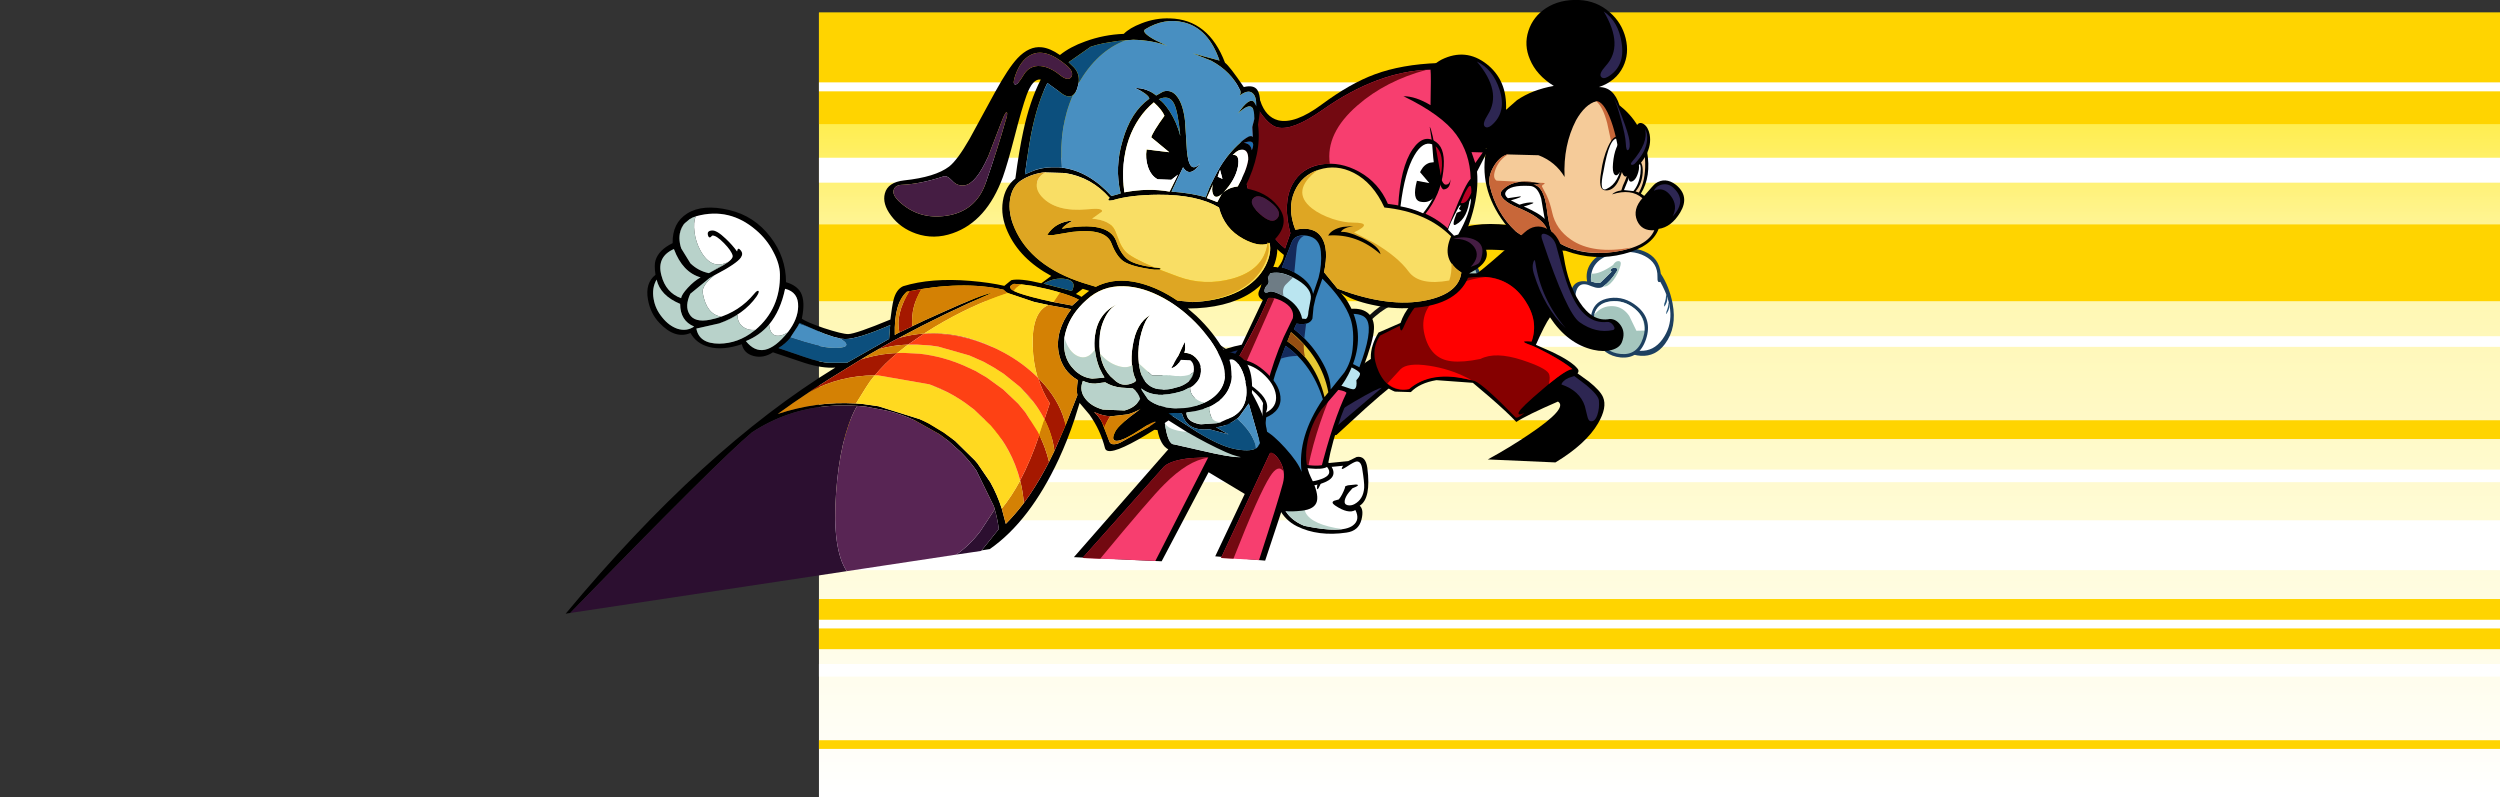 <?xml version="1.0" encoding="UTF-8" standalone="no"?>
<svg xmlns:xlink="http://www.w3.org/1999/xlink" height="142.25px" width="446.15px" xmlns="http://www.w3.org/2000/svg">
  <rect width="100%" height="100%" fill="#333333" stroke="none"/>
  <g transform="matrix(1.0, 0.0, 0.0, 1.0, 296.15, 72.25)">
    <use height="140.0" transform="matrix(1.0, 0.0, 0.0, 1.0, -150.0, -70.0)" width="300.0" xlink:href="#shape0"/>
    <use height="139.4" transform="matrix(0.592, 0.0, 0.0, 0.592, -86.05, -72.25)" width="152.8" xlink:href="#sprite0"/>
    <use height="150.2" transform="matrix(0.592, 0.0, 0.0, 0.592, -104.5, -61.0)" width="125.1" xlink:href="#sprite1"/>
    <use height="161.7" transform="matrix(0.657, 0.0, 0.0, 0.657, -195.2, -68.967)" width="195.05" xlink:href="#sprite2"/>
  </g>
  <defs>
    <g id="shape0" transform="matrix(1.0, 0.0, 0.0, 1.0, 150.0, 70.0)">
      <path d="M150.0 -70.0 L150.0 70.0 -150.0 70.0 -150.0 -70.0 150.0 -70.0" fill="url(#gradient0)" fill-rule="evenodd" stroke="none"/>
      <path d="M150.0 -70.0 L150.0 -50.1 -150.0 -50.1 -150.0 -70.0 150.0 -70.0" fill="#ffd400" fill-rule="evenodd" stroke="none"/>
      <path d="M150.0 43.6 L-150.0 43.6 -150.0 34.65 150.0 34.65 150.0 43.6" fill="#ffd400" fill-rule="evenodd" stroke="none"/>
      <path d="M150.0 29.5 L-150.0 29.5 -150.0 20.6 150.0 20.6 150.0 29.5" fill="#ffffff" fill-rule="evenodd" stroke="none"/>
      <path d="M150.0 -10.35 L-150.0 -10.35 -150.0 -12.25 150.0 -12.25 150.0 -10.35" fill="#ffffff" fill-rule="evenodd" stroke="none"/>
      <path d="M150.0 -18.5 L-150.0 -18.5 -150.0 -32.2 150.0 -32.2 150.0 -18.5" fill="#ffd400" fill-rule="evenodd" stroke="none"/>
      <path d="M150.0 61.4 L-150.0 61.4 -150.0 59.85 150.0 59.85 150.0 61.4" fill="#ffd400" fill-rule="evenodd" stroke="none"/>
      <path d="M150.0 -39.65 L-150.0 -39.65 -150.0 -44.1 150.0 -44.1 150.0 -39.65" fill="#ffffff" fill-rule="evenodd" stroke="none"/>
      <path d="M150.0 13.8 L-150.0 13.8 -150.0 11.55 150.0 11.55 150.0 13.8" fill="#ffffff" fill-rule="evenodd" stroke="none"/>
      <path d="M150.0 48.5 L-150.0 48.5 -150.0 46.25 150.0 46.25 150.0 48.5" fill="#ffffff" fill-rule="evenodd" stroke="none"/>
      <path d="M150.0 39.9 L-150.0 39.9 -150.0 38.35 150.0 38.35 150.0 39.9" fill="#ffffff" fill-rule="evenodd" stroke="none"/>
      <path d="M150.0 -55.95 L-150.0 -55.95 -150.0 -57.55 150.0 -57.55 150.0 -55.95" fill="#ffffff" fill-rule="evenodd" stroke="none"/>
      <path d="M150.0 6.1 L-150.0 6.1 -150.0 2.75 150.0 2.75 150.0 6.1" fill="#ffd400" fill-rule="evenodd" stroke="none"/>
    </g>
    <linearGradient gradientTransform="matrix(0.0, -0.085, 0.085, 0.0, 0.0, 0.0)" gradientUnits="userSpaceOnUse" id="gradient0" spreadMethod="pad" x1="-819.2" x2="819.2">
      <stop offset="0.0" stop-color="#ffffff"/>
      <stop offset="0.682" stop-color="#fff7ae"/>
      <stop offset="1.0" stop-color="#ffe605"/>
    </linearGradient>
    <g id="sprite0" transform="matrix(1.0, 0.0, 0.0, 1.0, 0.0, 0.0)">
      <use height="139.4" transform="matrix(1.0, 0.0, 0.0, 1.0, 0.0, 0.0)" width="152.8" xlink:href="#shape1"/>
    </g>
    <g id="shape1" transform="matrix(1.0, 0.0, 0.0, 1.0, 0.0, 0.0)">
      <path d="M89.35 88.4 Q85.9 92.1 80.45 91.1 75.8 90.2 73.45 87.3 70.95 84.1 73.15 80.15 75.35 76.25 80.05 75.1 86.0 73.7 89.6 78.95 93.25 84.2 89.35 88.4" fill="#1d3f60" fill-rule="evenodd" stroke="none"/>
      <path d="M88.55 87.75 Q85.45 91.05 80.55 90.2 76.35 89.45 74.3 86.9 72.05 84.1 74.05 80.6 76.0 77.15 80.25 76.1 85.55 74.8 88.8 79.45 92.0 84.05 88.55 87.75" fill="#a5c6be" fill-rule="evenodd" stroke="none"/>
      <path d="M87.25 77.75 Q88.05 80.1 85.85 79.65 L81.0 78.75 Q77.7 78.6 75.75 80.75 73.45 83.4 74.3 86.9 72.05 84.1 74.05 80.6 76.0 77.15 80.25 76.1 84.1 75.2 87.25 77.75" fill="#ffffff" fill-rule="evenodd" stroke="none"/>
      <path d="M107.05 69.2 L107.75 70.35 Q108.45 71.7 108.3 72.8 107.75 76.2 99.0 75.5 89.9 74.75 87.5 76.55 86.6 77.25 86.2 78.55 L85.5 81.0 Q84.6 83.4 81.2 84.0 77.85 84.55 77.55 82.8 77.2 80.45 77.8 77.5 78.6 73.55 80.9 71.5 86.05 66.95 97.05 67.6 102.6 67.95 107.05 69.2" fill="#000000" fill-rule="evenodd" stroke="none"/>
      <path d="M62.15 105.75 Q74.35 110.65 69.35 113.1 66.25 114.6 56.8 123.05 L47.95 131.15 27.3 131.05 Q45.0 116.65 62.15 105.75" fill="#000000" fill-rule="evenodd" stroke="none"/>
      <path d="M123.55 84.85 Q122.95 81.8 124.7 79.3 126.7 76.4 131.15 75.4 136.8 74.1 140.8 75.8 145.25 77.65 145.75 82.5 148.3 86.35 149.3 91.45 150.7 98.75 147.0 103.7 141.3 111.35 129.4 102.65 125.0 99.45 121.6 95.3 118.35 91.3 118.45 89.6 118.7 84.1 123.55 84.85" fill="#1d3f60" fill-rule="evenodd" stroke="none"/>
      <path d="M132.1 80.75 Q131.3 80.6 130.8 81.1 130.45 81.45 130.65 81.7 L130.95 81.85 127.6 85.15 Q126.9 85.6 124.7 84.8 124.3 78.25 131.7 76.45 137.05 75.15 140.95 77.2 144.85 79.25 144.75 83.45 144.65 85.45 145.6 84.95 151.4 95.25 146.2 102.35 140.95 109.5 130.0 101.65 125.95 98.75 122.8 94.95 119.85 91.35 119.95 89.75 120.25 84.1 124.9 86.3 127.25 87.25 128.4 86.35 130.65 84.75 132.5 81.75 133.0 80.95 132.1 80.75" fill="#ffffff" fill-rule="evenodd" stroke="none"/>
      <path d="M132.5 81.75 Q133.0 80.95 132.1 80.75 131.3 80.6 130.8 81.1 130.45 81.45 130.65 81.7 L130.95 81.85 127.6 85.15 Q126.9 85.6 124.7 84.8 L124.8 82.5 Q127.3 82.7 131.35 79.9 132.05 78.7 133.0 78.7 133.95 78.75 133.6 80.05 132.9 82.65 131.35 84.6 129.7 86.65 128.4 86.35 130.65 84.75 132.5 81.75" fill="#a5c6be" fill-rule="evenodd" stroke="none"/>
      <path d="M147.3 88.55 Q148.25 90.2 147.0 92.2 146.7 92.8 146.8 91.6 147.45 90.0 147.3 88.55" fill="#235277" fill-rule="evenodd" stroke="none"/>
      <path d="M148.1 91.15 Q148.75 92.6 147.55 94.5 147.25 95.05 147.45 93.95 148.1 92.4 148.1 91.15" fill="#235277" fill-rule="evenodd" stroke="none"/>
      <path d="M138.6 92.35 Q143.3 96.2 141.3 102.25 139.25 108.3 133.6 107.75 128.55 107.25 126.05 102.25 123.95 98.0 124.9 94.4 125.9 90.5 130.4 89.85 134.85 89.25 138.6 92.35" fill="#1d3f60" fill-rule="evenodd" stroke="none"/>
      <path d="M137.95 93.1 Q142.15 96.55 140.4 101.9 138.65 107.25 133.6 106.7 129.05 106.25 126.8 101.8 124.9 98.0 125.7 94.8 126.6 91.35 130.6 90.85 134.6 90.35 137.95 93.1" fill="#a5c6be" fill-rule="evenodd" stroke="none"/>
      <path d="M136.25 95.25 Q134.4 92.55 131.5 92.3 128.0 92.05 125.7 94.85 L125.7 94.8 Q126.6 91.35 130.6 90.85 134.6 90.35 137.95 93.1 140.95 95.6 140.8 99.65 L138.4 99.7 136.25 95.25" fill="#ffffff" fill-rule="evenodd" stroke="none"/>
      <path d="M141.6 45.6 Q142.95 53.25 139.75 58.35 L140.75 59.05 Q143.55 55.75 144.1 55.35 147.05 53.25 150.3 55.7 154.55 59.15 151.6 64.05 148.95 68.45 145.1 69.0 143.1 74.35 134.55 76.55 125.75 78.8 117.05 75.6 104.5 75.05 98.6 67.2 90.6 56.5 93.25 44.65 90.1 46.85 86.1 46.7 82.5 46.55 79.35 44.6 72.1 39.6 72.7 30.3 73.25 21.4 79.7 17.95 86.95 14.4 93.25 19.3 99.5 24.2 99.1 33.1 L102.4 30.2 Q107.0 27.05 113.5 25.9 108.25 22.65 106.3 17.9 104.45 13.6 105.85 9.3 107.25 5.0 111.15 2.45 115.35 -0.25 121.1 0.0 126.45 0.25 130.35 3.7 134.0 6.85 135.15 11.5 136.3 16.15 134.4 20.1 132.3 24.45 127.1 26.25 131.55 26.2 133.3 31.75 140.05 37.05 141.6 45.6" fill="#000000" fill-rule="evenodd" stroke="none"/>
      <path d="M149.6 56.65 Q153.75 60.55 149.3 65.25 151.0 62.05 148.8 59.1 146.65 56.15 143.65 57.5 144.5 55.9 146.3 55.6 148.15 55.3 149.6 56.65" fill="#2d2652" fill-rule="evenodd" stroke="none"/>
      <path d="M128.55 3.45 Q133.0 6.5 133.95 12.95 135.05 20.0 129.8 23.15 128.4 23.95 127.75 23.15 127.0 22.25 129.2 19.8 134.7 13.8 128.55 3.45" fill="#2d2652" fill-rule="evenodd" stroke="none"/>
      <path d="M90.3 18.55 Q95.15 20.85 97.15 27.05 99.35 33.85 94.7 37.8 93.45 38.8 92.7 38.15 91.85 37.35 93.6 34.6 98.0 27.65 90.3 18.55" fill="#2d2652" fill-rule="evenodd" stroke="none"/>
      <path d="M141.05 49.15 Q141.15 54.55 139.15 58.05 L138.15 57.7 Q140.1 55.45 140.3 52.0 140.45 48.6 138.7 48.25 137.4 48.0 134.95 54.55 134.25 55.95 133.85 57.4 132.0 57.65 131.05 58.6 136.85 56.75 140.2 59.75 137.2 63.15 138.6 66.5 140.0 69.7 143.8 69.4 141.7 74.45 131.9 75.9 121.8 77.4 114.7 73.0 112.5 71.8 111.4 63.05 110.5 56.05 107.35 55.65 L110.3 55.55 Q101.8 53.25 97.9 57.4 96.85 58.55 98.5 60.15 99.95 61.5 102.55 62.55 109.8 65.5 111.3 68.75 111.9 71.15 113.9 73.45 L107.75 72.35 Q104.25 71.55 102.05 69.75 96.15 64.25 94.2 56.0 93.6 53.2 95.4 50.15 97.1 47.3 99.45 46.55 L108.9 46.8 Q114.0 48.75 116.75 53.35 116.3 43.8 120.2 36.25 122.95 31.4 126.35 30.5 128.7 29.9 130.75 31.15 136.25 35.05 137.0 41.7 137.95 40.05 138.8 39.9 140.95 43.65 141.05 49.15" fill="#f5cb99" fill-rule="evenodd" stroke="none"/>
      <path d="M139.6 52.4 Q139.15 55.65 137.5 57.6 L134.65 57.3 Q138.05 48.7 138.8 48.85 140.0 49.15 139.6 52.4" fill="#ffffff" fill-rule="evenodd" stroke="none"/>
      <path d="M138.95 51.95 Q138.45 53.7 137.6 54.4 136.75 55.05 136.3 54.55 135.85 53.95 136.35 52.4 137.75 48.3 138.85 49.1 139.5 50.1 138.95 51.95" fill="#000000" fill-rule="evenodd" stroke="none"/>
      <path d="M109.7 59.85 L110.75 66.0 Q109.35 64.4 104.45 62.25 108.2 61.15 107.1 61.05 105.55 60.9 103.15 61.7 L100.55 60.4 Q104.35 59.3 103.35 59.2 L99.65 59.75 Q98.55 58.85 98.95 57.95 100.05 55.7 106.35 56.05 108.65 56.2 109.7 59.85" fill="#ffffff" fill-rule="evenodd" stroke="none"/>
      <path d="M100.0 46.35 Q97.15 47.95 96.0 50.85 94.9 53.6 96.25 54.45 L102.3 54.75 110.5 55.15 Q111.0 55.25 110.5 55.55 109.8 55.9 109.95 56.25 L111.25 58.7 Q112.4 61.15 113.0 64.0 114.1 69.1 118.7 72.25 125.3 76.75 136.85 74.65 L136.95 74.65 Q131.8 76.5 125.8 76.2 119.25 75.85 114.7 73.0 112.5 71.8 111.4 63.05 110.5 56.05 107.35 55.65 L110.3 55.55 Q101.8 53.25 97.9 57.4 96.85 58.55 98.5 60.15 99.95 61.5 102.55 62.55 109.8 65.5 111.3 68.75 111.9 71.15 113.9 73.45 L107.75 72.35 Q104.25 71.55 102.05 69.75 96.15 64.25 94.2 56.0 93.6 53.2 95.4 50.15 97.1 47.3 99.45 46.55 L100.0 46.35" fill="#c86739" fill-rule="evenodd" stroke="none"/>
      <path d="M136.0 44.6 Q134.5 47.8 131.15 44.35 L129.6 37.15 Q128.3 32.15 126.25 30.5 128.7 29.85 130.75 31.15 136.25 35.05 137.0 41.7 L138.1 40.25 136.0 44.6" fill="#c86739" fill-rule="evenodd" stroke="none"/>
      <path d="M129.8 44.3 Q131.5 40.55 133.05 41.3 136.2 43.1 134.4 50.5 132.6 57.95 128.8 57.35 126.85 57.0 127.75 51.95 128.3 47.7 129.8 44.3" fill="#000000" fill-rule="evenodd" stroke="none"/>
      <path d="M132.85 41.8 Q134.75 42.55 134.05 48.7 133.25 55.2 129.5 56.9 127.0 58.25 128.5 51.55 130.3 41.05 132.85 41.8" fill="#ffffff" fill-rule="evenodd" stroke="none"/>
      <path d="M133.65 43.1 Q134.7 44.45 134.5 47.6 134.3 50.6 133.4 51.95 132.45 53.3 131.8 52.6 131.1 51.85 131.35 49.2 131.6 46.45 132.35 44.6 133.05 42.8 133.65 43.1" fill="#000000" fill-rule="evenodd" stroke="none"/>
      <path d="M138.45 37.9 Q139.25 36.55 140.6 37.4 141.95 38.3 142.4 40.55 143.5 46.8 135.8 52.95 134.1 54.3 133.45 48.9 132.5 40.45 130.25 35.1 127.95 29.7 125.6 30.6 L124.5 30.55 Q124.6 30.05 125.75 29.75 129.2 28.9 133.95 33.0 137.9 37.65 138.45 37.9" fill="#000000" fill-rule="evenodd" stroke="none"/>
      <path d="M141.0 38.9 Q141.85 40.2 141.6 42.4 141.25 45.85 137.95 49.3 137.3 49.85 136.9 49.65 136.5 49.45 137.1 48.75 142.1 43.0 141.0 38.9" fill="#2d2652" fill-rule="evenodd" stroke="none"/>
      <path d="M131.7 29.8 Q132.55 31.2 134.2 35.6 136.0 40.3 136.3 42.4 136.6 44.7 135.95 45.2 135.3 45.7 135.2 43.2 135.1 40.9 133.75 36.05 132.55 31.5 131.7 29.8" fill="#2d2652" fill-rule="evenodd" stroke="none"/>
      <path d="M104.65 70.1 Q107.85 67.15 111.55 69.0 115.55 71.0 116.55 77.65 117.8 85.7 121.25 91.05 125.25 97.2 130.4 96.15 132.3 96.15 133.65 98.05 135.2 100.25 134.0 103.2 133.3 104.85 130.95 105.5 128.5 106.15 125.4 105.45 117.65 103.65 112.35 95.65 110.8 97.8 108.1 103.95 L113.2 106.2 Q118.7 108.85 120.55 111.0 121.3 111.8 120.65 112.55 L124.05 115.0 Q127.55 117.8 128.35 119.75 129.65 122.8 126.85 127.6 123.25 133.8 114.0 139.4 L93.6 138.5 Q100.2 134.9 106.1 130.9 117.95 122.95 114.75 121.05 105.3 125.15 102.2 127.2 99.5 124.3 94.0 119.55 L89.1 115.4 78.1 114.6 Q73.05 115.45 70.4 118.2 L65.6 118.05 Q62.85 117.0 60.9 114.5 55.9 108.2 60.65 100.25 L67.3 97.35 Q69.1 91.75 75.75 87.15 82.85 82.2 90.35 82.4 92.9 80.7 104.65 70.1" fill="#000000" fill-rule="evenodd" stroke="none"/>
      <path d="M114.15 73.8 L115.9 80.25 Q117.2 85.1 118.55 88.2 122.7 97.8 129.55 97.05 130.65 96.95 131.45 98.1 132.2 99.25 131.3 99.5 126.2 100.6 121.3 97.15 117.4 94.45 110.05 72.4 109.15 69.85 111.25 70.65 113.35 71.45 114.15 73.8" fill="#2d2652" fill-rule="evenodd" stroke="none"/>
      <path d="M107.45 82.4 Q106.9 80.55 107.3 79.15 107.75 77.7 107.95 79.2 109.65 90.2 117.1 98.95 110.65 92.85 107.45 82.4" fill="#2d2652" fill-rule="evenodd" stroke="none"/>
      <path d="M104.45 90.05 Q109.1 96.5 106.8 102.95 102.25 102.55 106.7 104.1 107.85 104.5 111.85 106.6 116.9 109.35 119.15 111.3 117.4 111.1 110.3 117.2 103.5 122.95 102.95 124.25 102.45 125.5 104.65 124.5 102.45 126.3 101.95 125.8 92.5 116.1 89.65 114.85 83.65 113.3 80.05 113.4 74.2 113.55 69.85 117.3 63.75 118.5 60.75 112.1 57.9 105.85 61.15 101.15 L67.05 98.2 Q67.3 100.65 68.1 98.85 74.4 83.8 91.3 83.45 99.5 83.25 104.45 90.05" fill="#850000" fill-rule="evenodd" stroke="none"/>
      <path d="M62.65 91.4 Q67.7 88.45 74.1 89.75 75.0 90.15 73.95 91.3 67.85 89.9 62.7 93.1 57.0 96.65 48.1 108.25 40.4 118.3 24.0 111.1 9.15 104.55 0.0 90.95 9.4 104.25 24.35 110.2 40.7 116.7 48.2 106.45 56.6 94.9 62.65 91.4" fill="#111111" fill-rule="evenodd" stroke="none"/>
      <path d="M104.85 90.6 Q109.0 96.85 106.8 102.95 102.25 102.55 106.7 104.1 107.85 104.5 111.85 106.6 116.9 109.35 119.15 111.3 117.75 111.1 112.0 115.75 112.55 113.6 111.95 112.55 110.95 110.85 104.0 108.55 95.9 105.9 91.4 108.2 86.1 109.3 82.65 108.9 76.25 108.2 74.5 100.75 72.8 93.65 79.45 88.6 85.0 84.45 92.95 83.5 100.55 84.1 104.85 90.6" fill="#ff0000" fill-rule="evenodd" stroke="none"/>
      <path d="M63.35 115.6 L67.3 111.3 Q69.35 109.25 75.95 110.25 82.1 111.2 87.3 113.85 88.0 114.15 88.6 114.6 76.65 111.5 69.85 117.3 66.15 118.0 63.35 115.6" fill="#ff0000" fill-rule="evenodd" stroke="none"/>
      <path d="M122.85 122.4 Q121.3 117.75 115.8 115.9 116.1 114.8 117.9 113.95 L119.65 113.35 123.3 116.1 Q126.95 119.15 127.1 120.75 127.3 123.05 126.65 125.0 125.9 127.3 124.5 126.95 123.9 126.8 123.6 125.45 L122.85 122.4" fill="#2d2652" fill-rule="evenodd" stroke="none"/>
      <path d="M61.65 116.9 L46.25 130.0 41.65 130.0 Q45.1 125.9 53.4 121.05 60.5 116.9 61.65 116.9" fill="#2d2652" fill-rule="evenodd" stroke="none"/>
    </g>
    <g id="sprite1" transform="matrix(1.0, 0.0, 0.0, 1.0, 0.0, 0.0)">
      <use height="150.2" transform="matrix(1.0, 0.0, 0.0, 1.0, 0.0, 0.0)" width="125.1" xlink:href="#shape2"/>
    </g>
    <g id="shape2" transform="matrix(1.0, 0.0, 0.0, 1.0, 0.0, 0.0)">
      <path d="M83.45 74.1 Q87.1 73.8 89.0 75.7 90.6 77.4 90.45 80.2 90.35 83.5 87.05 92.2 L87.6 92.65 Q88.0 93.25 87.7 94.15 L85.9 98.65 Q85.75 100.4 83.2 99.75 L80.6 106.35 Q77.8 114.3 76.65 120.6 L82.7 120.0 85.25 118.75 Q87.95 118.3 88.45 122.05 89.65 131.25 86.15 133.45 87.45 134.55 86.7 137.6 85.85 141.05 82.15 141.55 73.65 142.8 67.25 139.65 60.1 136.1 59.95 125.25 59.8 116.05 64.5 103.35 68.6 92.2 74.5 83.2 80.25 74.35 83.45 74.1" fill="#000000" fill-rule="evenodd" stroke="none"/>
      <path d="M74.2 123.35 L63.0 123.5 Q64.95 116.15 71.4 106.55 L77.4 98.4 79.9 98.55 Q82.0 98.95 82.15 99.45 78.25 107.45 74.2 123.35" fill="#f73e6f" fill-rule="evenodd" stroke="none"/>
      <path d="M63.0 123.5 L74.2 123.35 73.3 127.55 Q73.15 129.55 74.2 127.25 75.2 125.0 76.0 121.9 L81.15 121.4 Q79.95 123.2 82.3 121.65 84.45 120.2 85.25 120.1 86.55 120.05 86.9 122.25 87.6 126.5 87.5 128.05 87.25 131.5 84.6 132.95 83.6 133.5 82.55 133.3 81.4 133.05 81.65 131.8 81.9 130.65 82.95 129.35 L83.95 128.2 Q86.65 127.15 85.0 127.05 L82.6 127.3 Q81.4 127.65 81.75 127.95 80.9 130.3 79.85 131.55 L78.45 131.95 Q77.4 132.45 78.7 133.35 82.7 136.05 84.85 134.75 86.35 137.7 84.1 139.4 80.75 141.9 69.4 139.5 59.9 135.6 63.0 123.5" fill="#ffffff" fill-rule="evenodd" stroke="none"/>
      <path d="M63.6 121.55 Q65.9 114.5 71.85 105.75 L77.4 98.4 78.2 98.3 Q72.3 111.6 69.95 125.25 L63.6 121.55" fill="#730911" fill-rule="evenodd" stroke="none"/>
      <path d="M69.95 125.25 L69.65 127.6 69.25 131.8 Q69.15 134.1 69.85 135.55 71.75 139.2 80.95 140.5 77.0 141.1 69.4 139.5 59.1 135.25 63.6 121.55 L69.95 125.25" fill="#b8d2ca" fill-rule="evenodd" stroke="none"/>
      <path d="M88.4 77.55 Q90.1 81.0 86.05 91.7 L81.4 89.4 82.7 75.65 Q87.3 75.3 88.4 77.55" fill="#3c84bb" fill-rule="evenodd" stroke="none"/>
      <path d="M81.0 90.8 Q83.0 91.3 84.65 92.25 86.35 93.2 86.25 93.75 86.15 94.55 85.15 95.6 85.4 97.75 84.6 98.25 84.25 98.55 82.5 97.9 80.05 97.0 78.05 96.75 75.65 96.45 78.1 93.6 L81.0 90.8" fill="#bae5f0" fill-rule="evenodd" stroke="none"/>
      <path d="M67.55 126.9 L65.9 123.1 Q64.4 119.35 65.55 120.0 67.2 120.9 71.0 121.25 75.25 121.7 76.7 120.4 80.25 124.4 75.7 126.35 71.7 128.1 67.55 126.9" fill="#000000" fill-rule="evenodd" stroke="none"/>
      <path d="M67.9 125.9 L66.4 123.25 Q65.05 120.75 66.05 121.1 67.7 121.8 71.05 122.2 74.95 122.6 76.3 121.75 78.25 124.1 74.6 125.4 71.3 126.65 67.9 125.9" fill="#ffffff" fill-rule="evenodd" stroke="none"/>
      <path d="M120.4 27.45 Q123.8 37.5 117.9 51.7 122.2 52.05 124.0 55.7 126.05 59.85 119.35 63.3 116.35 73.0 101.7 73.85 95.75 74.2 89.75 72.85 83.95 71.6 80.5 69.3 L81.95 71.05 Q83.5 73.35 84.45 76.0 87.5 84.65 82.7 93.95 81.1 97.05 78.45 100.0 L74.55 104.5 Q71.55 108.7 70.45 114.05 69.2 120.3 71.4 124.8 73.85 129.7 73.25 132.1 72.65 134.5 68.7 134.95 65.4 135.3 63.75 135.05 L62.7 134.75 57.65 150.0 42.6 148.7 51.5 129.9 40.6 123.35 26.45 150.2 0.0 148.95 28.45 116.45 Q26.1 115.25 25.2 110.65 23.0 110.65 21.0 107.05 19.15 103.75 18.65 99.8 18.15 96.0 21.15 93.8 23.15 92.3 25.55 92.1 25.55 89.35 29.95 88.75 34.25 88.2 36.9 90.3 37.9 89.4 39.3 89.6 L40.4 90.0 Q41.15 86.9 50.6 84.9 L56.95 71.45 Q54.9 70.35 56.0 68.25 56.7 66.8 57.1 63.15 57.25 62.05 59.05 61.65 60.55 61.3 61.5 61.65 63.1 59.7 63.3 57.85 55.65 51.85 52.15 41.2 48.7 30.85 50.75 21.05 51.65 16.7 52.75 19.2 L54.1 14.1 Q55.55 9.4 56.2 11.45 57.8 16.25 61.55 17.25 66.6 18.5 74.7 12.5 83.25 6.15 90.7 3.4 98.8 0.4 109.85 0.0 109.4 1.45 109.4 7.0 L109.5 13.95 Q117.9 19.9 120.4 27.45" fill="#000000" fill-rule="evenodd" stroke="none"/>
      <path d="M107.5 12.7 Q103.0 10.0 99.35 10.0 110.95 15.65 115.25 21.55 123.55 32.95 116.05 51.5 L114.6 52.05 Q113.4 50.15 110.35 47.95 104.2 43.55 94.65 42.45 91.95 36.1 85.95 32.75 80.3 29.65 74.6 30.55 68.6 31.55 65.9 36.5 62.85 42.2 65.25 51.3 L63.65 55.9 Q59.75 52.7 56.3 46.85 49.45 35.15 51.65 21.95 51.9 20.6 52.3 21.6 L52.75 23.2 52.8 24.5 52.95 23.8 Q53.8 18.25 55.3 13.6 58.65 18.8 61.35 19.4 65.9 20.5 74.9 14.15 91.65 2.35 107.5 2.0 107.7 3.8 107.5 12.7" fill="#f73e6f" fill-rule="evenodd" stroke="none"/>
      <path d="M119.1 25.55 L125.1 25.75 121.1 33.55 119.1 25.55" fill="#000000" fill-rule="evenodd" stroke="none"/>
      <path d="M119.85 26.85 L123.25 26.95 121.0 30.15 119.85 26.85" fill="#f73e6f" fill-rule="evenodd" stroke="none"/>
      <path d="M115.95 41.75 Q119.5 33.6 120.1 35.1 120.95 40.55 119.35 45.65 L117.15 51.0 Q116.6 52.95 116.0 53.2 L112.5 50.25 115.95 41.75" fill="#000000" fill-rule="evenodd" stroke="none"/>
      <path d="M84.35 33.1 Q90.15 36.05 93.6 43.55 106.3 44.85 113.7 52.25 110.55 59.3 116.8 63.15 116.0 69.45 106.3 71.5 95.1 73.9 79.45 68.0 L75.4 63.05 Q76.9 56.05 74.7 52.6 72.45 49.05 66.75 50.25 64.2 43.75 66.6 38.55 68.75 33.75 73.85 32.15 79.15 30.45 84.35 33.1" fill="#f9de65" fill-rule="evenodd" stroke="none"/>
      <path d="M109.35 23.95 Q112.15 26.1 111.35 32.65 110.55 39.7 105.9 45.55 103.5 43.7 97.75 43.2 98.4 31.45 102.1 26.0 105.55 21.0 109.35 23.95" fill="#000000" fill-rule="evenodd" stroke="none"/>
      <path d="M112.05 36.65 Q113.3 36.7 113.5 35.05 113.5 37.9 111.5 38.1 110.25 38.25 108.75 29.1 L107.25 19.2 Q108.05 20.25 109.35 28.85 110.55 36.6 112.05 36.65" fill="#000000" fill-rule="evenodd" stroke="none"/>
      <path d="M109.05 25.1 Q111.8 27.45 110.6 33.95 L109.05 25.1" fill="#bb0025" fill-rule="evenodd" stroke="none"/>
      <path d="M110.0 36.35 Q108.6 41.1 105.25 45.3 101.9 43.8 98.45 43.2 99.7 32.8 102.65 27.8 105.2 23.45 108.0 24.5 108.5 33.0 110.0 36.35" fill="#ffffff" fill-rule="evenodd" stroke="none"/>
      <path d="M108.05 41.0 Q106.55 42.25 104.45 41.8 101.85 41.25 103.4 35.5 L107.15 36.2 104.35 32.9 104.6 32.4 Q105.6 30.55 107.3 30.05 L108.8 29.85 Q109.3 29.05 109.9 31.1 110.6 33.3 110.25 36.4 109.85 39.6 108.05 41.0" fill="#000000" fill-rule="evenodd" stroke="none"/>
      <path d="M119.7 41.0 Q119.5 45.2 115.85 51.7 L114.6 52.05 112.8 50.25 Q112.95 49.1 116.2 43.0 L117.95 42.85 Q119.0 42.1 119.7 40.8 L119.7 41.0" fill="#ffffff" fill-rule="evenodd" stroke="none"/>
      <path d="M114.3 53.0 Q117.6 52.05 120.4 53.1 123.6 54.35 123.1 57.5 122.75 59.65 122.05 60.35 121.55 60.8 119.6 61.45 122.65 58.25 120.65 55.45 118.65 52.8 114.3 53.0" fill="#451d43" fill-rule="evenodd" stroke="none"/>
      <path d="M119.35 40.45 Q118.8 46.75 115.15 48.7 113.65 49.55 115.4 45.15 L116.8 44.6 116.05 43.95 116.8 42.65 Q118.0 40.3 118.8 40.1 L119.35 40.45" fill="#000000" fill-rule="evenodd" stroke="none"/>
      <path d="M116.6 42.2 Q117.65 39.45 118.4 38.2 119.95 35.45 119.8 39.1 118.4 42.65 116.6 42.2" fill="#bb0025" fill-rule="evenodd" stroke="none"/>
      <path d="M72.1 69.6 Q71.55 66.35 67.55 63.8 64.55 61.85 62.7 61.65 L65.65 54.05 Q66.65 51.5 70.3 52.05 74.1 52.7 74.45 56.9 74.8 60.75 73.75 64.75 L72.1 69.6" fill="#3c84bb" fill-rule="evenodd" stroke="none"/>
      <path d="M61.15 63.2 Q63.8 63.2 67.5 65.45 71.8 68.1 71.4 71.1 L70.7 74.9 Q70.65 76.65 69.95 77.15 L68.8 77.05 Q68.0 73.05 63.6 70.5 59.6 68.2 58.5 69.1 57.3 69.45 57.45 68.5 57.55 67.6 58.35 66.85 59.05 66.2 58.45 64.45 57.95 63.2 61.15 63.2" fill="#bae5f0" fill-rule="evenodd" stroke="none"/>
      <path d="M63.25 82.6 Q60.1 89.8 58.2 97.3 L47.55 92.45 Q55.3 78.9 58.55 70.95 L59.95 70.8 Q61.3 71.05 62.7 71.75 66.6 73.8 66.0 76.9 L63.25 82.6" fill="#f73e6f" fill-rule="evenodd" stroke="none"/>
      <path d="M56.95 103.2 Q56.8 111.25 55.5 114.7 53.85 118.8 49.8 118.8 46.8 118.8 38.75 116.9 L30.15 114.95 Q28.3 114.95 27.4 108.5 27.35 107.7 28.65 106.85 30.15 105.85 32.5 105.55 38.9 104.75 46.7 109.5 47.8 110.2 48.15 109.85 48.4 109.5 47.85 109.05 L45.65 106.85 Q44.4 100.95 43.1 100.55 43.5 102.1 43.1 105.4 38.7 104.0 36.8 103.75 35.9 95.7 37.1 92.95 38.65 89.4 44.15 93.2 46.75 95.05 50.3 102.1 50.3 97.2 46.8 93.7 L47.55 92.45 58.2 97.3 Q57.4 100.35 56.95 103.2" fill="#ffffff" fill-rule="evenodd" stroke="none"/>
      <path d="M45.6 87.65 L49.4 86.55 45.5 92.2 Q43.95 91.15 41.8 90.45 42.5 88.75 45.6 87.65" fill="#142a5b" fill-rule="evenodd" stroke="none"/>
      <path d="M28.15 105.1 Q22.8 86.25 35.6 91.5 L34.85 95.0 Q34.3 99.3 35.1 103.55 29.65 103.85 28.15 105.1" fill="#ffffff" fill-rule="evenodd" stroke="none"/>
      <path d="M24.7 94.4 L25.15 98.7 Q25.7 103.45 26.6 105.85 26.15 106.4 25.55 109.2 21.75 107.05 20.65 101.0 19.45 94.6 24.7 94.4" fill="#ffffff" fill-rule="evenodd" stroke="none"/>
      <path d="M27.25 121.55 Q29.45 119.7 35.2 119.1 L40.5 118.85 24.55 150.1 2.6 149.2 27.25 121.55" fill="#f73e6f" fill-rule="evenodd" stroke="none"/>
      <path d="M63.0 126.7 Q61.5 132.35 55.8 149.85 L44.35 149.2 59.05 117.7 60.1 117.75 Q61.0 118.3 61.85 119.6 64.0 122.95 63.0 126.7" fill="#f73e6f" fill-rule="evenodd" stroke="none"/>
      <path d="M84.0 86.3 Q83.55 90.15 81.55 93.25 L77.4 98.4 Q77.4 94.3 74.4 89.35 71.35 84.2 66.35 80.2 L67.1 78.55 Q71.0 79.2 71.9 77.05 L72.25 73.45 72.9 70.65 74.9 65.0 Q81.5 71.6 83.35 77.0 84.6 80.65 84.0 86.3" fill="#3c84bb" fill-rule="evenodd" stroke="none"/>
      <path d="M65.45 81.1 Q74.7 88.7 76.7 99.25 L75.55 100.7 Q72.9 89.75 64.35 83.9 L65.45 81.1" fill="#e8c934" fill-rule="evenodd" stroke="none"/>
      <path d="M60.8 93.4 L63.8 85.25 Q71.75 90.8 75.05 101.35 67.3 112.75 68.65 123.25 67.55 120.3 63.65 116.0 59.95 111.95 57.65 110.85 58.0 102.45 60.8 93.4" fill="#3c84bb" fill-rule="evenodd" stroke="none"/>
      <path d="M20.75 97.1 Q22.5 95.65 24.95 97.4 25.7 103.4 26.6 105.85 26.15 106.4 25.55 109.2 23.15 107.85 21.55 103.9 19.85 99.85 20.75 97.1" fill="#b8d2ca" fill-rule="evenodd" stroke="none"/>
      <path d="M28.15 105.1 L27.1 100.95 Q27.7 93.3 29.75 93.6 31.65 93.9 34.7 97.0 34.5 100.5 35.1 103.55 29.65 103.85 28.15 105.1" fill="#b8d2ca" fill-rule="evenodd" stroke="none"/>
      <path d="M38.75 116.9 L30.15 114.95 Q28.3 114.95 27.4 108.5 L27.4 108.45 Q28.25 110.65 33.9 111.2 44.3 112.15 52.2 114.45 54.85 115.2 56.65 108.45 55.8 118.8 49.8 118.8 46.8 118.8 38.75 116.9" fill="#b8d2ca" fill-rule="evenodd" stroke="none"/>
      <path d="M47.85 109.05 L45.65 106.85 Q44.4 100.95 43.1 100.55 43.5 102.1 43.1 105.4 38.7 104.0 36.8 103.75 36.25 99.05 36.45 96.3 38.85 91.65 43.1 97.85 46.9 103.25 47.85 109.05" fill="#b8d2ca" fill-rule="evenodd" stroke="none"/>
      <path d="M60.45 70.95 L50.85 92.65 47.7 92.2 Q55.1 79.4 58.55 70.95 58.65 70.5 60.45 70.95" fill="#730911" fill-rule="evenodd" stroke="none"/>
      <path d="M50.85 92.65 L49.15 97.15 Q48.05 94.95 46.8 93.7 L47.7 92.2 50.85 92.65" fill="#b8d2ca" fill-rule="evenodd" stroke="none"/>
      <path d="M77.15 30.4 Q70.15 30.3 66.6 35.45 62.6 41.15 65.25 51.3 L63.65 55.9 Q59.75 52.7 56.3 46.85 49.45 35.15 51.65 21.95 51.9 20.6 52.3 21.6 L52.75 23.2 52.8 24.5 52.95 23.8 Q53.8 18.25 55.3 13.6 58.65 18.8 61.35 19.4 65.9 20.5 74.9 14.15 91.0 2.85 106.3 2.05 94.0 5.35 85.5 12.75 75.8 21.15 77.15 30.4" fill="#730911" fill-rule="evenodd" stroke="none"/>
      <path d="M66.05 64.65 L64.0 66.65 Q62.65 67.85 63.2 70.3 59.5 68.25 58.5 69.1 57.3 69.45 57.45 68.5 57.55 67.6 58.35 66.85 59.05 66.2 58.45 64.45 57.95 63.2 61.15 63.2 63.0 63.2 66.05 64.65" fill="#6e7c85" fill-rule="evenodd" stroke="none"/>
      <path d="M65.65 54.05 Q66.5 51.9 69.6 52.0 67.35 52.8 67.1 56.3 L66.45 63.15 Q64.2 61.9 62.7 61.65 L65.65 54.05" fill="#142a5b" fill-rule="evenodd" stroke="none"/>
      <path d="M62.25 89.15 L63.8 85.25 Q65.75 86.55 67.35 88.3 64.75 88.3 62.25 89.15" fill="#142a5b" fill-rule="evenodd" stroke="none"/>
      <path d="M65.45 81.1 L69.3 84.8 Q69.25 87.15 69.65 88.4 L69.3 88.35 Q67.0 85.7 64.35 83.9 L65.45 81.1" fill="#944e12" fill-rule="evenodd" stroke="none"/>
      <path d="M67.1 78.55 Q68.8 78.85 70.0 78.55 L69.45 83.0 Q67.9 81.4 66.35 80.2 L67.1 78.55" fill="#142a5b" fill-rule="evenodd" stroke="none"/>
      <path d="M40.4 119.0 Q34.4 119.8 27.2 127.05 23.1 131.1 7.95 149.4 L2.6 149.2 27.25 121.55 Q29.45 119.7 35.2 119.1 L40.5 118.85 40.4 119.0" fill="#730911" fill-rule="evenodd" stroke="none"/>
      <path d="M59.15 124.6 Q55.8 129.8 48.1 149.4 L44.35 149.2 59.05 117.7 Q59.45 116.85 61.05 118.6 62.75 120.45 63.2 123.1 61.55 120.8 59.15 124.6" fill="#730911" fill-rule="evenodd" stroke="none"/>
      <path d="M74.7 52.6 Q72.45 49.05 66.75 50.25 64.3 43.9 66.45 38.8 68.5 34.1 73.4 32.3 65.2 38.6 71.75 43.8 74.15 45.7 78.0 47.0 81.45 48.1 84.1 48.1 90.6 48.1 84.45 51.05 L90.75 54.35 Q97.65 58.45 100.9 62.85 104.1 67.2 113.15 65.55 113.9 63.5 113.85 60.25 114.85 61.95 116.8 63.15 116.0 69.45 106.3 71.5 95.1 73.9 79.45 68.0 L75.4 63.05 Q76.9 56.05 74.7 52.6" fill="#dea623" fill-rule="evenodd" stroke="none"/>
      <path d="M92.45 57.65 Q85.3 51.35 76.65 52.0 77.7 50.1 81.05 49.4 L84.25 49.15 82.45 49.55 Q80.65 50.2 80.55 50.95 82.3 50.6 86.9 52.75 91.95 55.15 92.45 57.65" fill="#000000" fill-rule="evenodd" stroke="none"/>
      <path d="M45.4 92.7 Q44.8 89.7 48.85 89.4 53.1 89.1 57.2 92.6 61.85 96.55 62.25 100.5 62.75 104.9 57.55 107.0 58.65 102.75 53.85 98.7 49.7 95.25 47.1 95.4 L45.4 92.7" fill="#000000" fill-rule="evenodd" stroke="none"/>
      <path d="M46.7 93.5 Q46.1 90.9 49.6 90.7 53.2 90.45 56.7 93.4 60.45 96.65 60.9 100.1 61.35 103.7 57.85 105.4 59.5 101.95 54.6 98.1 50.25 94.7 47.95 94.85 L47.2 93.8 46.7 93.5" fill="#ffffff" fill-rule="evenodd" stroke="none"/>
    </g>
    <g id="sprite2" transform="matrix(1.0, 0.0, 0.0, 1.0, 0.0, -0.05)">
      <use height="161.7" transform="matrix(1.0, 0.0, 0.0, 1.0, 0.0, 0.05)" width="195.05" xlink:href="#shape3"/>
    </g>
    <g id="shape3" transform="matrix(1.0, 0.0, 0.0, 1.0, 0.0, -0.05)">
      <path d="M149.8 6.2 L146.15 6.8 Q144.25 7.2 142.6 7.75 L136.6 11.95 138.05 13.35 Q139.75 15.15 139.3 17.75 L138.95 19.15 Q138.45 20.45 137.75 20.95 136.45 21.8 134.5 20.25 L130.85 17.6 Q128.35 22.6 126.8 29.75 125.95 33.45 124.75 42.4 L127.25 41.35 Q129.55 40.55 132.05 40.5 L132.7 40.5 133.9 40.5 134.8 40.6 Q142.0 41.45 148.25 48.3 L150.75 47.6 Q149.05 40.6 151.3 33.15 153.5 25.45 158.55 21.85 158.35 20.7 154.7 18.95 157.9 18.95 160.4 21.0 L162.35 19.9 Q164.65 19.25 166.2 21.45 167.75 23.55 168.25 28.05 L168.75 36.0 Q169.35 42.7 172.35 39.4 171.7 40.5 170.85 41.2 169.05 42.65 167.7 40.5 L164.55 47.1 Q170.1 47.5 173.85 48.65 L174.75 46.3 Q176.1 43.25 177.7 40.5 179.9 36.8 183.25 33.8 186.05 31.3 186.65 32.3 L186.5 29.55 187.05 27.4 Q187.1 24.9 186.45 24.25 185.45 23.2 182.65 25.85 185.7 21.3 187.05 22.8 L187.6 23.95 Q187.65 21.95 187.05 20.9 185.8 18.95 183.1 21.0 183.55 20.1 183.1 19.4 180.8 14.5 175.35 11.55 L170.35 9.55 177.6 11.5 Q174.6 2.8 167.95 1.15 162.6 -0.2 157.35 3.05 156.35 3.85 160.05 5.9 L163.45 7.55 Q159.55 6.0 154.15 5.85 L149.8 6.2 M1.25 161.55 L0.0 161.75 Q37.25 116.95 73.25 94.9 69.7 95.15 64.95 93.65 L56.3 90.75 Q53.7 92.45 51.05 91.75 48.4 91.05 47.85 88.55 42.7 90.3 38.95 89.3 35.5 88.4 33.9 85.5 29.75 87.3 25.45 82.75 23.0 80.2 22.35 76.4 21.55 71.95 24.4 69.7 24.0 67.05 24.4 65.8 25.25 62.95 29.05 61.1 28.95 55.6 33.0 53.05 37.2 50.4 44.4 52.1 51.25 53.7 55.6 59.4 59.85 64.9 59.85 71.7 62.75 72.55 63.85 74.5 65.15 76.9 64.15 81.6 65.15 82.45 70.05 84.15 75.1 85.8 76.75 85.8 78.8 85.75 88.2 81.85 88.65 78.15 89.05 76.55 89.75 73.7 91.65 72.8 99.25 70.45 109.95 71.35 115.3 71.8 119.15 72.7 L121.05 71.15 Q123.45 70.6 129.2 72.0 L131.9 70.0 Q123.35 65.4 120.05 58.0 118.1 53.7 118.75 49.7 119.35 45.75 122.15 43.55 123.15 35.95 124.3 30.7 126.05 22.5 129.05 16.65 126.85 16.35 125.2 20.9 123.9 24.5 121.95 32.1 120.0 39.65 118.75 43.15 114.35 55.2 105.15 58.4 100.05 60.2 95.15 58.5 90.9 57.0 88.4 53.65 85.95 50.4 86.7 47.6 87.5 44.55 91.95 44.05 100.4 43.15 104.15 40.3 106.4 38.55 109.7 32.8 L116.65 20.05 Q120.2 13.6 122.7 10.9 125.9 7.5 129.35 7.9 131.6 8.15 134.25 10.0 137.05 7.75 141.15 6.3 146.2 4.45 151.6 4.25 153.15 2.65 156.4 1.4 160.25 -0.1 164.15 0.05 174.65 0.35 179.1 12.1 180.3 12.95 184.2 18.7 186.85 18.05 187.85 19.45 189.35 21.65 188.05 28.9 189.15 36.55 184.6 45.8 L184.45 46.2 Q190.3 47.1 193.45 51.05 196.95 55.45 192.7 60.0 193.95 62.5 192.6 66.6 190.9 71.55 185.95 74.7 179.4 78.8 169.0 78.85 L171.3 80.85 Q176.0 85.3 178.95 90.55 187.05 91.0 186.4 101.8 192.9 113.45 189.4 117.6 186.5 121.05 179.4 117.9 174.45 115.7 168.6 112.3 L163.75 109.25 Q159.7 112.05 155.5 114.45 147.15 119.15 146.5 116.8 145.25 111.85 142.3 107.7 L139.6 104.5 138.2 109.0 Q136.35 114.55 133.9 119.85 126.05 136.65 115.2 144.2 L113.0 144.55 117.65 138.75 Q117.3 136.0 116.55 133.4 L116.45 133.0 116.3 132.55 111.55 122.85 Q109.7 120.2 107.4 117.9 L104.0 114.85 102.55 113.75 101.45 112.95 94.85 109.25 Q91.1 107.5 87.0 106.55 L81.5 105.5 79.2 105.3 Q75.35 105.0 71.45 105.35 60.0 106.3 50.6 112.5 41.65 119.95 1.25 161.55 M177.75 41.2 L177.1 43.05 178.4 43.65 177.75 41.2 M166.95 32.0 Q166.3 25.25 165.25 23.2 164.0 20.7 161.1 22.0 162.4 22.75 164.1 25.35 166.1 28.5 166.95 32.0 M159.75 22.85 Q155.2 26.65 153.0 32.8 150.7 39.4 151.75 47.3 158.2 46.05 164.05 47.1 L166.3 42.5 164.5 43.9 160.8 43.75 Q159.05 42.85 158.2 40.45 157.4 38.1 157.8 35.65 L163.95 36.4 159.05 32.35 Q159.5 30.85 162.65 26.5 162.05 24.95 159.75 22.85 M190.65 61.25 Q188.1 62.1 184.1 59.95 178.9 57.15 177.45 51.4 171.5 47.9 161.05 47.95 153.25 48.0 148.6 49.45 146.7 49.8 147.75 48.8 142.85 43.2 135.6 42.05 L130.3 41.9 130.5 41.8 Q126.6 42.2 123.75 44.05 121.25 45.65 120.7 49.25 120.15 52.9 121.95 57.05 126.45 67.35 140.55 71.9 L144.0 72.95 Q151.2 69.25 161.1 73.8 163.65 75.0 166.15 76.7 L170.25 77.1 Q177.75 76.8 183.05 74.05 187.95 71.45 190.1 67.25 191.85 63.75 191.2 61.0 L190.85 61.2 190.8 60.95 190.7 60.95 190.65 61.25 M159.9 67.7 L160.55 67.75 Q162.0 67.9 161.55 68.2 L161.35 68.3 159.85 68.3 Q153.85 67.55 151.55 66.05 149.6 64.7 148.25 61.15 146.65 56.95 137.55 58.05 L132.15 58.95 130.8 58.85 Q133.1 55.25 137.8 54.95 L136.5 55.7 Q135.15 56.6 134.8 57.2 147.45 54.9 149.55 60.55 150.85 64.3 152.9 65.7 154.95 67.05 159.9 67.7 M175.85 45.1 L174.15 48.85 177.0 49.95 178.05 48.0 Q179.65 46.0 182.55 45.7 185.0 41.3 185.4 38.4 185.45 36.05 184.15 35.75 182.9 35.4 181.2 37.15 183.2 36.9 182.6 40.35 181.9 43.9 178.75 47.25 176.6 49.5 175.85 47.8 175.35 46.55 175.85 45.1 M184.2 33.85 Q186.1 34.05 186.35 35.85 L186.5 35.55 Q187.55 32.65 184.2 33.85 M191.4 49.95 Q188.2 47.45 186.8 48.9 185.35 50.3 188.6 53.2 191.85 56.1 193.3 54.35 194.8 52.55 191.4 49.95 M177.95 109.7 L181.15 108.25 Q186.05 105.5 184.6 98.45 184.05 95.75 182.75 94.0 181.4 92.25 180.3 92.8 182.2 99.5 178.15 103.35 176.75 104.65 174.9 105.55 L174.9 105.5 173.1 106.2 171.1 106.7 168.6 107.05 168.6 107.15 168.65 107.6 Q168.95 109.6 172.15 110.25 L172.65 110.3 176.9 110.0 178.05 109.7 177.95 109.7 M182.4 108.75 Q179.7 110.85 176.65 111.1 L180.05 113.05 174.85 111.65 Q168.75 112.3 167.4 107.35 165.15 107.1 163.75 107.35 L171.95 112.65 Q177.65 116.1 181.45 116.95 185.7 117.85 187.5 116.85 L187.5 116.9 187.95 116.5 188.25 116.15 188.6 115.4 185.55 104.65 182.85 108.4 182.4 108.75 M166.8 100.05 Q170.6 98.65 170.65 95.35 170.7 93.7 169.65 92.9 L167.1 92.8 Q166.0 94.75 164.45 95.1 L166.45 91.6 168.15 87.9 Q168.45 89.75 168.05 90.9 169.85 90.9 171.15 92.2 172.4 93.45 172.55 95.2 172.8 98.5 169.6 100.35 L169.6 100.25 167.85 101.15 167.2 101.35 166.95 101.45 Q159.85 103.5 156.3 100.5 L156.4 100.8 156.4 100.9 158.2 103.55 Q159.7 104.85 162.25 105.5 L164.55 105.9 165.95 106.0 168.05 105.9 Q170.0 105.75 171.9 105.05 175.5 103.9 177.45 101.45 180.15 98.05 178.35 93.4 176.45 88.5 172.15 83.8 167.75 79.0 162.45 76.05 156.7 72.9 151.5 72.8 145.65 72.65 141.45 76.55 137.25 80.35 135.95 84.75 135.25 86.95 135.4 89.05 135.5 92.25 137.35 94.6 L138.2 95.55 138.5 95.85 139.05 96.3 Q140.85 97.7 143.0 97.9 L146.1 97.65 146.35 97.55 145.8 96.65 145.0 95.05 Q144.05 92.7 143.75 90.05 L143.7 90.1 Q143.5 88.25 143.75 86.35 144.55 80.1 149.8 77.7 147.65 78.8 146.35 81.65 145.05 84.35 145.0 87.7 144.8 93.85 147.95 97.25 L149.5 98.65 149.95 98.95 Q151.4 99.9 153.3 99.35 154.8 98.9 154.95 98.35 L154.8 98.05 154.45 97.2 Q154.0 95.9 153.9 94.25 L153.8 94.3 Q153.55 91.95 154.0 89.1 154.95 82.8 158.8 80.6 157.4 81.85 156.4 85.35 155.35 89.05 155.6 92.65 L155.7 93.8 Q156.65 102.0 164.4 100.7 L166.8 100.05 M156.05 103.4 Q155.55 101.65 154.05 100.55 L151.0 100.35 Q148.45 100.1 146.55 98.9 L143.9 99.25 Q142.15 99.3 140.5 98.5 139.4 101.15 141.2 103.4 142.75 105.4 145.9 106.3 L151.8 106.55 Q154.85 105.75 156.05 103.4 M147.95 108.15 Q145.65 107.95 143.5 106.95 144.65 107.95 145.5 109.45 L145.6 109.65 145.85 110.2 147.7 115.0 Q148.15 116.25 150.5 115.35 L158.5 110.95 Q160.85 109.45 159.95 109.65 159.0 109.8 156.15 111.7 151.5 114.75 149.7 114.8 148.05 114.8 149.2 112.45 149.8 111.0 153.3 108.25 L156.25 106.05 Q154.85 106.95 152.75 107.6 L147.95 108.15 M124.4 15.4 Q126.0 12.75 129.0 13.0 131.55 13.25 134.2 15.4 136.5 17.25 137.35 15.95 138.15 14.6 136.05 12.8 130.1 7.8 126.1 10.1 123.6 11.5 122.2 15.35 121.3 17.75 122.05 18.0 122.75 18.2 124.4 15.4 M90.55 49.75 Q95.95 54.8 103.45 53.65 111.35 52.45 114.05 44.9 117.4 35.25 119.4 28.15 120.15 26.0 119.85 25.6 119.55 25.2 118.55 27.7 L114.75 37.6 Q111.45 44.95 108.35 45.4 106.4 45.7 104.95 44.1 103.55 42.6 102.55 43.0 96.5 45.0 91.45 45.25 89.6 45.3 89.15 46.5 88.55 47.8 90.55 49.75 M51.55 84.65 Q58.35 78.9 58.2 69.6 58.15 66.7 56.4 63.45 54.65 60.05 51.7 57.55 44.5 51.35 35.6 53.75 L35.3 53.85 34.45 54.15 33.65 54.6 32.45 55.6 31.55 56.85 Q30.5 59.0 31.15 61.7 L31.4 62.55 33.8 66.45 33.85 66.55 Q36.0 68.65 38.9 69.25 L42.8 67.1 Q45.55 65.5 45.35 64.5 45.05 63.2 43.0 61.1 40.85 58.9 39.8 59.05 38.95 60.1 38.65 58.95 38.3 57.75 39.75 57.65 41.05 57.55 43.5 59.9 45.35 61.65 46.55 63.35 46.75 62.05 47.55 63.05 48.3 63.95 47.6 65.0 46.5 66.65 40.55 69.75 L40.3 69.9 40.35 69.85 39.05 70.6 33.85 74.85 Q32.3 78.2 33.6 80.35 34.95 82.75 39.25 81.9 L39.45 81.85 40.05 81.7 40.5 81.6 41.05 81.45 Q47.2 79.7 51.2 74.85 52.05 73.8 52.4 74.1 52.65 74.4 51.85 75.6 48.35 80.55 41.7 82.9 L35.5 84.3 Q36.25 88.4 41.7 88.4 46.85 88.35 51.15 84.95 L51.55 84.65 M55.25 83.2 Q52.7 86.2 48.95 87.7 53.65 93.6 60.35 85.3 63.1 81.75 63.15 78.3 63.25 74.4 59.6 73.5 58.35 79.5 55.25 83.2 M24.7 71.0 Q23.35 73.3 23.9 76.3 24.35 79.0 26.25 81.3 28.05 83.55 30.35 84.35 32.85 85.15 34.9 83.75 31.1 82.2 31.1 77.6 25.7 75.35 24.7 71.0 M31.35 76.05 Q31.5 75.05 33.15 73.25 34.9 71.35 36.65 70.4 31.75 69.0 29.4 62.7 24.65 64.8 26.0 69.85 27.2 74.55 31.35 76.05 M138.6 74.9 Q139.6 75.3 140.1 75.7 L142.2 74.05 140.45 73.5 138.6 74.9 M134.25 74.5 L132.65 74.05 131.15 73.65 126.8 72.7 123.8 72.3 121.75 72.15 121.15 72.45 Q120.55 72.85 120.8 73.25 120.85 73.6 121.75 74.1 123.65 75.05 129.35 76.4 L132.5 77.1 137.6 78.05 139.4 76.45 Q137.35 75.4 134.25 74.5 M137.5 74.1 Q138.95 71.4 135.85 70.85 132.9 70.3 129.8 72.1 L137.5 74.1 M131.1 77.9 L128.8 77.4 128.05 77.25 127.2 77.05 120.1 74.65 Q119.3 74.2 118.95 73.75 107.65 71.2 92.65 74.3 89.15 77.45 89.4 86.05 89.75 85.75 90.65 85.35 L94.15 83.7 94.15 83.65 Q97.1 82.2 101.85 80.1 113.65 74.75 115.75 74.65 102.7 80.25 90.5 86.85 L89.05 87.6 85.75 89.45 85.35 89.7 85.2 89.75 84.85 89.95 84.9 89.95 Q82.5 91.3 80.2 92.7 L71.6 98.0 67.15 100.85 66.7 101.15 66.25 101.5 Q61.85 104.4 57.6 107.5 68.15 104.0 78.7 104.65 L78.85 104.65 80.4 104.75 84.95 105.4 96.15 108.9 97.45 109.5 98.65 110.1 102.7 112.55 103.65 113.25 105.75 114.8 111.15 120.1 111.3 120.25 111.4 120.4 111.55 120.55 111.65 120.7 111.8 120.85 115.35 126.05 Q117.25 129.45 118.45 133.2 L119.55 137.35 Q122.1 134.8 124.45 131.7 127.5 127.6 130.25 122.5 L131.3 120.5 132.75 117.55 135.8 110.55 139.0 102.4 Q138.7 101.25 139.1 98.3 134.8 95.8 133.9 90.75 132.9 84.9 137.3 79.05 L131.1 77.9 M61.1 86.75 Q59.65 88.5 57.8 89.6 L64.7 91.95 Q69.3 93.55 71.55 93.6 L76.4 93.6 87.85 87.1 88.15 83.35 Q79.25 87.2 75.85 87.15 L74.45 87.0 74.4 86.95 72.75 86.55 70.4 85.75 68.4 84.95 63.5 82.75 63.4 82.95 63.15 83.5 61.05 86.7 61.1 86.75" fill="#000000" fill-rule="evenodd" stroke="none"/>
      <path d="M149.8 6.2 L154.15 5.85 Q159.55 6.0 163.45 7.55 L160.05 5.9 Q156.35 3.85 157.35 3.05 162.6 -0.2 167.95 1.15 174.6 2.8 177.6 11.5 L170.35 9.55 175.35 11.55 Q180.8 14.5 183.1 19.4 183.55 20.1 183.1 21.0 185.8 18.95 187.05 20.9 187.65 21.95 187.6 23.95 L187.05 22.8 Q185.7 21.3 182.65 25.85 185.45 23.2 186.45 24.25 187.1 24.9 187.05 27.4 L186.5 29.55 186.65 32.3 Q186.05 31.3 183.25 33.8 179.9 36.8 177.7 40.5 176.1 43.25 174.75 46.3 L173.85 48.65 Q170.1 47.5 164.55 47.1 L167.7 40.5 Q169.05 42.65 170.85 41.2 171.7 40.5 172.35 39.4 169.35 42.7 168.75 36.0 L168.25 28.05 Q167.75 23.55 166.2 21.45 164.65 19.25 162.35 19.9 L160.4 21.0 Q157.9 18.95 154.7 18.95 158.35 20.7 158.55 21.85 153.5 25.45 151.3 33.15 149.05 40.6 150.75 47.6 L148.25 48.3 Q142.0 41.45 134.8 40.6 133.9 29.7 137.75 20.95 138.45 20.45 138.95 19.15 L139.3 17.75 Q144.25 9.0 152.05 6.0 L149.8 6.2 M132.05 40.5 Q129.55 40.55 127.25 41.35 L127.55 41.2 Q129.75 40.5 132.05 40.5 M187.5 116.85 Q187.45 115.55 186.45 113.65 185.3 111.4 182.4 108.75 L182.85 108.4 185.55 104.65 188.6 115.4 187.95 116.5 187.5 116.9 187.5 116.85 M74.45 87.0 L74.85 87.2 Q76.75 88.4 76.05 89.05 75.35 89.65 72.4 89.55 69.0 89.4 61.1 86.75 L61.05 86.7 63.15 83.5 63.4 82.95 64.9 83.45 70.4 85.75 72.75 86.55 74.4 86.95 74.45 87.0" fill="#488fc1" fill-rule="evenodd" stroke="none"/>
      <path d="M139.3 17.75 Q139.75 15.15 138.05 13.35 L136.6 11.95 142.6 7.75 Q144.25 7.2 146.15 6.8 L149.8 6.2 152.05 6.0 Q144.25 9.0 139.3 17.75 M134.8 40.6 L133.9 40.5 132.7 40.5 132.05 40.5 Q129.75 40.5 127.55 41.2 L127.25 41.35 124.75 42.4 Q125.95 33.45 126.8 29.75 128.35 22.6 130.85 17.6 L134.5 20.25 Q136.45 21.8 137.75 20.95 133.9 29.7 134.8 40.6 M182.4 108.75 Q185.3 111.4 186.45 113.65 187.45 115.55 187.5 116.85 185.7 117.85 181.45 116.95 177.65 116.1 171.95 112.65 L163.75 107.35 Q165.15 107.1 167.4 107.35 168.75 112.3 174.85 111.65 L180.05 113.05 176.65 111.1 Q179.7 110.85 182.4 108.75 M187.95 116.5 L188.6 115.4 188.25 116.15 187.95 116.5 M137.5 74.1 L129.8 72.1 Q132.9 70.3 135.85 70.85 138.95 71.4 137.5 74.1 M74.45 87.0 L75.85 87.15 Q79.25 87.2 88.15 83.35 L87.85 87.1 76.4 93.6 71.55 93.6 Q69.3 93.55 64.7 91.95 L57.8 89.6 Q59.65 88.5 61.1 86.75 69.0 89.4 72.4 89.55 75.35 89.65 76.05 89.05 76.75 88.4 74.85 87.2 L74.45 87.0 M63.4 82.95 L63.5 82.75 68.4 84.95 70.4 85.75 64.9 83.45 63.4 82.95" fill="#0c4f7d" fill-rule="evenodd" stroke="none"/>
      <path d="M177.75 41.2 L178.4 43.65 177.1 43.05 177.75 41.2 M159.75 22.85 Q162.05 24.95 162.65 26.5 159.5 30.85 159.05 32.35 L163.95 36.4 157.8 35.65 Q157.4 38.1 158.2 40.45 159.05 42.85 160.8 43.75 L164.5 43.9 166.3 42.5 164.05 47.1 Q158.2 46.05 151.75 47.3 150.7 39.4 153.0 32.8 155.2 26.65 159.75 22.85 M175.85 45.1 Q175.35 46.55 175.85 47.8 176.6 49.5 178.75 47.25 181.9 43.9 182.6 40.35 183.2 36.9 181.2 37.15 182.9 35.4 184.15 35.75 185.45 36.05 185.4 38.4 185.0 41.3 182.55 45.7 179.65 46.0 178.05 48.0 L177.0 49.95 174.15 48.85 175.85 45.1 M174.9 105.55 Q176.75 104.65 178.15 103.35 182.2 99.5 180.3 92.8 181.4 92.25 182.75 94.0 184.05 95.75 184.6 98.45 186.05 105.5 181.15 108.25 L177.95 109.7 Q174.75 109.75 174.9 105.55 M172.65 110.3 L172.15 110.25 Q168.95 109.6 168.65 107.6 168.95 109.15 171.2 109.95 L172.65 110.3 M169.6 100.35 Q172.8 98.5 172.55 95.2 172.4 93.45 171.15 92.2 169.85 90.9 168.05 90.9 168.45 89.75 168.15 87.9 L166.45 91.6 164.45 95.1 Q166.0 94.75 167.1 92.8 L169.65 92.9 Q170.7 93.7 170.65 95.35 170.6 98.65 166.8 100.05 170.0 98.8 170.6 96.05 169.1 97.8 163.3 96.95 L159.3 97.05 155.7 93.8 155.6 92.65 Q155.35 89.05 156.4 85.35 157.4 81.85 158.8 80.6 154.95 82.8 154.0 89.1 153.55 91.95 153.8 94.3 152.2 95.25 149.7 94.35 147.15 93.45 145.25 91.2 145.9 94.95 147.95 97.25 144.8 93.85 145.0 87.7 145.05 84.35 146.35 81.65 147.65 78.8 149.8 77.7 144.55 80.1 143.75 86.35 143.5 88.25 143.7 90.1 141.75 92.85 139.25 91.85 136.7 90.8 135.5 86.85 L135.4 89.05 Q135.25 86.95 135.95 84.75 137.25 80.35 141.45 76.55 145.65 72.65 151.5 72.8 156.7 72.9 162.45 76.05 167.75 79.0 172.15 83.8 176.45 88.5 178.35 93.4 180.15 98.05 177.45 101.45 175.5 103.9 171.9 105.05 L173.45 104.45 Q171.8 104.15 170.7 103.0 169.6 101.85 169.6 100.35 M162.25 105.5 L163.1 105.7 164.55 105.9 162.25 105.5 M35.3 53.85 L35.6 53.75 Q44.5 51.35 51.7 57.55 54.65 60.05 56.4 63.45 58.15 66.7 58.2 69.6 58.35 78.9 51.55 84.65 49.4 84.85 48.0 83.7 46.6 82.5 46.7 80.55 44.5 81.95 41.7 82.9 48.35 80.55 51.85 75.6 52.65 74.4 52.4 74.1 52.05 73.8 51.2 74.85 47.2 79.7 41.05 81.45 L42.2 81.05 Q38.3 80.45 37.25 74.75 36.8 72.7 40.3 69.9 L40.55 69.75 Q46.5 66.65 47.6 65.0 48.3 63.95 47.55 63.05 46.75 62.05 46.55 63.35 45.35 61.65 43.5 59.9 41.05 57.55 39.75 57.65 38.3 57.75 38.65 58.95 38.95 60.1 39.8 59.05 40.85 58.9 43.0 61.1 45.05 63.2 45.35 64.5 45.55 65.5 42.8 67.1 L38.9 69.25 44.3 66.1 Q39.65 68.65 36.6 63.1 35.35 60.8 35.0 58.15 34.65 55.5 35.3 53.85 M31.4 62.55 L31.15 61.7 Q30.5 59.0 31.55 56.85 L32.45 55.6 Q31.85 56.2 31.5 57.05 30.5 59.2 31.2 61.9 L31.4 62.55 M60.35 85.3 Q59.2 86.1 57.95 86.25 55.55 86.5 55.25 83.2 58.35 79.5 59.6 73.5 63.25 74.4 63.15 78.3 63.1 81.75 60.35 85.3" fill="#ffffff" fill-rule="evenodd" stroke="none"/>
      <path d="M166.95 32.0 Q166.1 28.5 164.1 25.35 162.4 22.75 161.1 22.0 164.0 20.7 165.25 23.2 166.3 25.25 166.95 32.0 M184.2 33.85 Q187.55 32.65 186.5 35.55 L186.35 35.85 Q186.1 34.05 184.2 33.85" fill="#1c6daf" fill-rule="evenodd" stroke="none"/>
      <path d="M130.3 41.9 L135.6 42.05 Q142.85 43.2 147.75 48.8 146.7 49.8 148.6 49.45 153.25 48.0 161.05 47.95 171.5 47.9 177.45 51.4 178.9 57.15 184.1 59.95 188.1 62.1 190.65 61.25 189.55 68.4 181.05 70.75 173.5 72.8 166.4 70.2 L161.35 68.3 161.55 68.2 Q162.0 67.9 160.55 67.75 L159.9 67.7 Q153.45 64.95 152.0 63.3 150.9 62.05 150.25 60.25 L149.2 57.6 Q147.9 54.85 143.0 54.45 L145.65 52.55 Q146.15 51.45 141.7 51.9 133.15 52.7 129.3 48.45 127.7 46.65 128.0 44.85 128.25 43.0 130.3 41.9 M190.85 61.2 L191.2 61.0 Q191.85 63.75 190.1 67.25 187.95 71.45 183.05 74.05 177.75 76.8 170.25 77.1 177.45 76.65 182.6 74.0 187.5 71.4 189.65 67.15 191.35 63.85 190.85 61.2" fill="#f9de65" fill-rule="evenodd" stroke="none"/>
      <path d="M130.3 41.9 Q128.25 43.0 128.0 44.85 127.7 46.65 129.3 48.45 133.15 52.7 141.7 51.9 146.15 51.45 145.65 52.55 L143.0 54.45 Q147.9 54.85 149.2 57.6 L150.25 60.25 Q150.9 62.05 152.0 63.3 153.45 64.95 159.9 67.7 154.95 67.05 152.9 65.7 150.85 64.3 149.55 60.55 147.45 54.9 134.8 57.2 135.15 56.6 136.5 55.7 L137.8 54.95 Q133.1 55.25 130.8 58.85 L132.15 58.95 137.55 58.05 Q146.65 56.95 148.25 61.15 149.6 64.7 151.55 66.05 153.85 67.55 159.85 68.3 L161.35 68.3 166.4 70.2 Q173.5 72.8 181.05 70.75 189.55 68.4 190.65 61.25 L190.7 60.95 190.8 60.95 190.85 61.2 Q191.35 63.85 189.65 67.15 187.5 71.4 182.6 74.0 177.45 76.65 170.25 77.1 L166.15 76.7 Q163.65 75.0 161.1 73.8 151.2 69.25 144.0 72.95 L140.55 71.9 Q126.45 67.35 121.95 57.05 120.15 52.9 120.7 49.25 121.25 45.65 123.75 44.05 126.6 42.2 130.5 41.8 L130.3 41.9" fill="#dea623" fill-rule="evenodd" stroke="none"/>
      <path d="M191.4 49.95 Q194.8 52.55 193.3 54.35 191.85 56.1 188.6 53.2 185.35 50.3 186.8 48.9 188.2 47.45 191.4 49.95 M124.4 15.4 Q122.75 18.2 122.05 18.0 121.3 17.75 122.2 15.35 123.6 11.5 126.1 10.1 130.1 7.8 136.05 12.8 138.15 14.6 137.35 15.95 136.5 17.25 134.2 15.4 131.55 13.25 129.0 13.0 126.0 12.75 124.4 15.4 M90.55 49.75 Q88.55 47.8 89.15 46.5 89.6 45.3 91.45 45.25 96.5 45.0 102.55 43.0 103.55 42.6 104.95 44.1 106.4 45.7 108.35 45.4 111.45 44.95 114.75 37.6 L118.55 27.7 Q119.55 25.2 119.85 25.6 120.15 26.0 119.4 28.15 117.4 35.25 114.05 44.9 111.35 52.45 103.45 53.65 95.95 54.8 90.55 49.75" fill="#451d43" fill-rule="evenodd" stroke="none"/>
      <path d="M177.95 109.7 L178.05 109.7 176.9 110.0 172.65 110.3 171.2 109.95 Q168.95 109.15 168.65 107.6 L168.6 107.15 168.6 107.05 171.1 106.7 173.1 106.2 174.9 105.5 174.9 105.55 Q174.75 109.75 177.95 109.7 M169.6 100.35 Q169.6 101.85 170.7 103.0 171.8 104.15 173.45 104.45 L171.9 105.05 Q170.0 105.75 168.05 105.9 L165.95 106.0 164.55 105.9 163.1 105.7 162.25 105.5 Q159.7 104.85 158.2 103.55 L156.4 100.9 156.4 100.8 156.3 100.5 Q159.85 103.5 166.95 101.45 L167.2 101.35 167.85 101.15 169.6 100.25 169.6 100.35 M135.4 89.05 L135.5 86.85 Q136.7 90.8 139.25 91.85 141.75 92.85 143.7 90.1 L143.75 90.05 Q144.05 92.7 145.0 95.05 L145.8 96.65 146.35 97.55 146.1 97.65 143.0 97.9 Q140.85 97.7 139.05 96.3 L138.5 95.85 138.2 95.55 137.35 94.6 Q135.5 92.25 135.4 89.05 M147.95 97.25 Q145.9 94.95 145.25 91.2 147.15 93.45 149.7 94.35 152.2 95.25 153.8 94.3 L153.9 94.25 Q154.0 95.9 154.45 97.2 L154.8 98.05 154.95 98.35 Q154.8 98.9 153.3 99.35 151.4 99.9 149.95 98.95 L149.5 98.65 147.95 97.25 M155.7 93.8 L159.3 97.05 163.3 96.95 Q169.1 97.8 170.6 96.05 170.0 98.8 166.8 100.05 L164.4 100.7 Q156.65 102.0 155.7 93.8 M156.05 103.4 Q154.85 105.75 151.8 106.55 L145.9 106.3 Q142.75 105.4 141.2 103.4 139.4 101.15 140.5 98.5 142.15 99.3 143.9 99.25 L146.55 98.9 Q148.45 100.1 151.0 100.35 L154.05 100.55 Q155.55 101.65 156.05 103.4 M51.55 84.65 L51.15 84.95 Q46.85 88.35 41.7 88.4 36.25 88.4 35.5 84.3 L41.7 82.9 Q44.5 81.95 46.7 80.55 46.6 82.5 48.0 83.7 49.4 84.85 51.55 84.65 M41.05 81.45 L40.5 81.6 40.05 81.7 39.45 81.85 39.25 81.9 Q34.95 82.75 33.6 80.35 32.3 78.2 33.85 74.85 L39.05 70.6 40.35 69.85 40.3 69.9 Q36.8 72.7 37.25 74.75 38.3 80.45 42.2 81.05 L41.05 81.45 M38.9 69.25 Q36.0 68.65 33.85 66.55 L33.8 66.45 31.4 62.55 31.2 61.9 Q30.5 59.2 31.5 57.05 31.85 56.2 32.45 55.6 L33.65 54.6 34.45 54.15 35.3 53.85 Q34.65 55.5 35.0 58.15 35.35 60.8 36.6 63.1 39.65 68.65 44.3 66.1 L38.9 69.25 M55.25 83.2 Q55.55 86.5 57.95 86.25 59.2 86.1 60.35 85.3 53.65 93.6 48.95 87.7 52.7 86.2 55.25 83.2 M31.35 76.05 Q27.2 74.55 26.0 69.85 24.65 64.8 29.4 62.7 31.75 69.0 36.65 70.4 34.9 71.35 33.15 73.25 31.5 75.05 31.35 76.05 M24.7 71.0 Q25.7 75.35 31.1 77.6 31.1 82.2 34.9 83.75 32.85 85.15 30.35 84.35 28.05 83.55 26.25 81.3 24.35 79.0 23.9 76.3 23.35 73.3 24.7 71.0" fill="#b8d2ca" fill-rule="evenodd" stroke="none"/>
      <path d="M145.6 109.65 L145.5 109.45 Q144.65 107.95 143.5 106.95 145.65 107.95 147.95 108.15 147.05 109.35 146.35 111.15 L145.6 109.65 M97.35 85.65 Q106.95 84.95 116.8 89.7 L114.3 88.65 Q105.7 85.2 97.25 85.75 L93.0 88.65 Q88.8 88.8 84.9 89.95 L84.85 89.95 85.2 89.75 85.35 89.7 85.75 89.45 89.05 87.6 90.5 86.85 Q93.9 85.9 97.35 85.65 M135.8 110.55 L132.75 117.55 Q132.2 113.05 130.0 108.85 128.8 106.5 127.05 104.25 L123.4 100.15 Q127.55 104.05 130.05 108.95 L131.5 104.6 Q129.55 101.6 128.35 97.7 L130.05 99.55 Q134.6 104.85 135.8 110.55 M131.3 120.5 L130.25 122.5 Q127.5 127.6 124.45 131.7 124.2 128.55 123.45 125.6 121.75 118.95 117.65 113.35 L115.5 110.65 Q121.25 117.0 123.45 125.55 126.3 120.2 128.65 113.2 L128.2 112.3 128.6 113.1 Q130.35 116.6 131.3 120.5 M66.25 101.5 L66.7 101.15 67.15 100.85 71.6 98.0 80.2 92.7 Q84.95 91.15 90.05 90.95 L91.65 90.9 90.1 90.95 Q86.55 93.85 84.0 97.0 L83.95 97.0 Q74.35 97.1 66.25 101.5 M94.15 83.65 L94.15 83.7 90.65 85.35 Q89.5 80.4 93.35 74.15 L96.65 73.6 Q93.7 78.4 94.15 83.65 M114.3 97.55 L112.65 96.6 111.3 95.8 111.65 96.0 114.3 97.55 M98.8 99.45 Q102.1 100.6 105.25 102.4 L103.2 101.35 98.8 99.45 M101.2 89.2 L100.4 89.1 99.05 88.9 101.2 89.2" fill="#a51800" fill-rule="evenodd" stroke="none"/>
      <path d="M145.6 109.65 L146.35 111.15 Q147.05 109.35 147.95 108.15 L152.75 107.6 Q154.85 106.95 156.25 106.05 L153.3 108.25 Q149.8 111.0 149.2 112.45 148.05 114.8 149.7 114.8 151.5 114.75 156.15 111.7 159.0 109.8 159.95 109.65 160.85 109.45 158.5 110.95 L150.5 115.35 Q148.15 116.25 147.7 115.0 L145.85 110.2 145.6 109.65 M134.25 74.5 Q137.35 75.4 139.4 76.45 L137.6 78.05 132.5 77.1 134.25 74.5 M121.75 74.1 Q120.85 73.6 120.8 73.25 120.55 72.85 121.15 72.45 L121.75 72.15 123.8 72.3 Q122.2 73.15 121.75 74.1 M128.8 77.4 L127.2 77.05 128.05 77.25 128.8 77.4 M120.1 74.65 Q110.35 77.8 100.15 83.9 L97.35 85.65 Q93.9 85.9 90.5 86.85 102.7 80.25 115.75 74.65 113.65 74.75 101.85 80.1 97.1 82.2 94.15 83.65 93.7 78.4 96.65 73.6 L93.35 74.15 Q89.5 80.4 90.65 85.35 89.75 85.75 89.4 86.05 89.15 77.45 92.65 74.3 107.65 71.2 118.95 73.75 119.3 74.2 120.1 74.65 M128.2 97.6 Q127.0 93.6 126.85 89.0 126.6 79.85 131.1 77.9 L137.3 79.05 Q132.9 84.9 133.9 90.75 134.8 95.8 139.1 98.3 138.7 101.25 139.0 102.4 L135.8 110.55 Q134.6 104.85 130.05 99.55 L128.35 97.7 128.2 97.6 M132.75 117.55 L131.3 120.5 Q130.35 116.6 128.6 113.1 L130.0 108.85 Q132.2 113.05 132.75 117.55 M124.45 131.7 Q122.1 134.8 119.55 137.35 L118.45 133.2 Q121.1 129.95 123.45 125.6 124.2 128.55 124.45 131.7 M98.65 110.1 L97.45 109.5 96.15 108.9 Q97.4 109.45 98.65 110.1 M78.85 104.65 L78.7 104.65 Q68.15 104.0 57.6 107.5 61.85 104.4 66.25 101.5 74.35 97.1 83.95 97.0 82.6 98.6 81.6 100.25 L78.85 104.65 M80.2 92.7 Q82.5 91.3 84.9 89.95 88.8 88.8 93.0 88.65 L90.05 90.95 Q84.95 91.15 80.2 92.7" fill="#d48104" fill-rule="evenodd" stroke="none"/>
      <path d="M113.0 144.55 L112.85 144.7 106.1 145.7 Q109.75 143.15 112.6 139.4 L116.55 133.4 Q117.3 136.0 117.65 138.75 L113.0 144.55 M76.35 150.2 L1.25 161.55 Q41.65 119.95 50.6 112.5 60.0 106.3 71.45 105.35 75.35 105.0 79.2 105.3 L78.7 106.1 Q74.5 114.35 73.45 128.9 72.35 144.2 76.35 150.2" fill="#2c0f30" fill-rule="evenodd" stroke="none"/>
      <path d="M123.8 72.3 L126.8 72.7 131.15 73.65 132.65 74.05 134.25 74.5 132.5 77.1 129.35 76.4 Q123.65 75.05 121.75 74.1 122.2 73.15 123.8 72.3 M128.8 77.4 L131.1 77.9 Q126.6 79.85 126.85 89.0 127.0 93.6 128.2 97.6 124.35 93.75 119.15 90.9 L116.8 89.7 Q106.95 84.95 97.35 85.65 L100.15 83.9 Q110.35 77.8 120.1 74.65 L127.2 77.05 128.8 77.4 M118.45 133.2 Q117.25 129.45 115.35 126.05 L111.8 120.85 111.65 120.7 111.55 120.55 111.4 120.4 111.3 120.25 111.15 120.1 105.75 114.8 103.65 113.25 102.7 112.55 98.65 110.1 Q97.4 109.45 96.15 108.9 L84.95 105.4 80.4 104.75 78.85 104.65 81.6 100.25 Q82.6 98.6 83.95 97.0 L84.0 97.0 84.8 97.0 98.8 99.45 103.2 101.35 105.25 102.4 106.9 103.4 108.55 104.5 110.95 106.3 115.5 110.65 117.65 113.35 Q121.75 118.95 123.45 125.6 121.1 129.95 118.45 133.2 M111.3 95.8 L108.6 94.55 Q102.7 91.9 96.3 91.15 L91.65 90.9 90.05 90.95 93.0 88.65 95.35 88.65 99.05 88.9 100.4 89.1 101.2 89.2 109.65 91.6 113.5 93.3 114.75 94.0 116.35 94.9 119.0 96.6 123.4 100.15 127.05 104.25 Q128.8 106.5 130.0 108.85 L128.6 113.1 128.2 112.3 124.85 107.05 122.9 104.7 118.85 100.85 114.3 97.55 111.65 96.0 111.3 95.8" fill="#ffd920" fill-rule="evenodd" stroke="none"/>
      <path d="M116.8 89.7 L119.15 90.9 Q124.35 93.75 128.2 97.6 L128.35 97.7 Q129.55 101.6 131.5 104.6 L130.05 108.95 Q127.55 104.05 123.4 100.15 L119.0 96.6 116.35 94.9 114.75 94.0 113.5 93.3 109.65 91.6 101.2 89.2 99.05 88.9 95.35 88.65 93.0 88.65 97.25 85.75 Q105.7 85.2 114.3 88.65 L116.8 89.7 M111.3 95.8 L112.65 96.6 114.3 97.55 118.85 100.85 122.9 104.7 124.85 107.05 128.2 112.3 128.65 113.2 Q126.3 120.2 123.45 125.55 121.25 117.0 115.5 110.65 L110.95 106.3 108.55 104.5 106.9 103.4 105.25 102.4 Q102.1 100.6 98.8 99.45 L84.8 97.0 84.0 97.0 Q86.55 93.85 90.1 90.95 L91.65 90.9 96.3 91.15 Q102.7 91.9 108.6 94.55 L111.3 95.8" fill="#fe4114" fill-rule="evenodd" stroke="none"/>
      <path d="M106.1 145.7 L76.35 150.2 Q72.35 144.2 73.45 128.9 74.5 114.35 78.7 106.1 L79.2 105.3 81.5 105.5 87.0 106.55 Q91.1 107.5 94.85 109.25 L101.45 112.95 102.55 113.75 104.0 114.85 107.4 117.9 Q109.7 120.2 111.55 122.85 L116.3 132.55 116.45 133.0 116.55 133.4 112.6 139.4 Q109.75 143.15 106.1 145.7" fill="#582554" fill-rule="evenodd" stroke="none"/>
    </g>
  </defs>
</svg>

